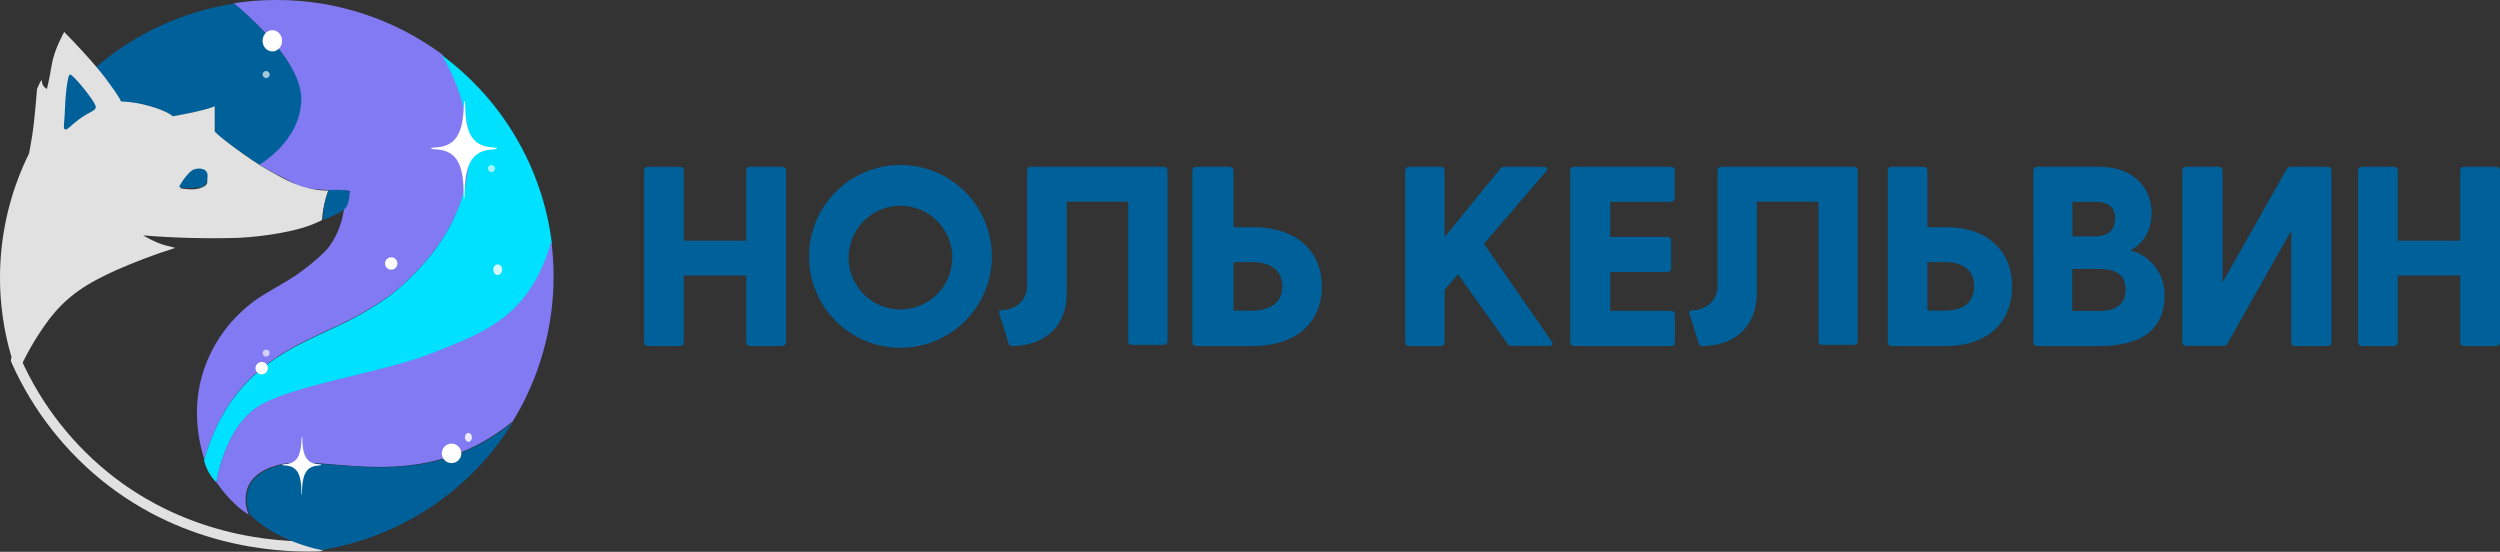 <svg xmlns="http://www.w3.org/2000/svg" width="1409" height="311" fill="none"><rect width="100%" height="100%" fill="#333333" stroke="none"/><path stroke="#E1E1E1" stroke-linecap="round" stroke-miterlimit="10" stroke-width="5.7" d="M9 203c11.951 26.963 30.485 50.509 53.907 68.489C111.134 308.309 163.897 308.456 180 307.885"/><path fill="#006099" d="M170 55.912C170 79.561 146.499 93 146.499 93c-11.391-7.168-25.426-17.892-25.426-18.985V60.087c-6.993 2.789-23.747 5.57-23.747 5.57s-2.792-2.781-12.578-5.57c-5.453-1.626-11.091-2.561-16.779-2.781 0 0 0-1.395-8.385-12.534-1.638-2.186-3.57-4.534-5.585-6.891C76.136 18.866 103.195 6.433 132.087 2c0 0 37.913 30.246 37.913 53.912z"/><path fill="#817AF3" d="M264.588 92.024c-3.224 33.847-24.253 55.199-31.872 62.963-7.382 7.488-14.099 13.221-29.297 21.858-29.403 16.704-71.412 23.652-88.217 82.155-2.46-7.683-8.079-28.415 0-51.521 3.379-9.588 8.568-18.446 15.288-26.099 1.534-1.705 8.883-9.909 18.306-15.382 4.429-2.577 8.792-5.285 13.238-7.846.549-.318 2.345-1.387 4.667-2.936 0 0 1.066-.718 2.14-1.501 12.787-9.347 16.723-14.77 16.723-14.77 4.195-5.91 6.967-12.699 8.104-19.844.16-1.486.434-2.959.82-4.404.657-2.443 1.633-4.79 2.903-6.981l-4.101-.473-4.994-.098-3.109.073c-1.394 0-15.403-1.395-15.403-1.395s-4.199-2.781-15.402-8.351c-2.321-1.158-5.135-2.797-8.136-4.682 0 0 23.538-13.425 23.538-37.093 0-23.669-37.998-53.878-37.998-53.878C139.727.609 147.75.001 155.784 0c33.652-.053 66.421 10.706 93.425 30.674 5.233 8.156 18.266 31.066 15.379 61.349z"/><path fill="#00E0FF" d="M311 136.784c-12.422 43.127-39.329 51.607-67.327 62.748-27.998 11.141-81.117 18.119-99.323 30.655C126.143 242.724 121.997 272 121.997 272c-3.413-3.482-5.829-7.811-6.997-12.536 16.789-58.528 58.757-65.498 88.131-82.214 14.797-8.423 21.565-14.087 29.267-21.873 7.194-7.272 23.475-24.134 29.637-49.958 8.685-36.426-8.481-66.763-13.11-74.419 16.986 12.539 31.244 28.378 41.913 46.56C301.507 95.741 308.366 115.889 311 136.784z"/><path fill="#817AF3" d="M312 155.666c.034 28.893-7.943 57.228-23.041 81.845-52.367 42.709-105.494 17.502-132.037 24.494C130.379 268.998 140.156 290 140.156 290 130.338 284.401 122 271.801 122 271.801s4.189-29.388 22.346-41.988c18.156-12.599 71.251-19.592 99.185-30.79 27.934-11.198 54.821-19.674 67.233-63.023.819 6.523 1.232 13.091 1.236 19.666z"/><path fill="#006099" d="M289 238c-11.72 19.015-27.441 35.293-46.088 47.72-18.647 12.427-39.778 20.709-61.949 24.28-27.978-6.1-40.197-20.136-40.197-20.136s-9.783-20.718 16.703-27.627C183.955 255.329 236.828 280.173 289 238z"/><path fill="#E1E1E1" d="M183.615 111.671c.424-1.482.896-2.874 1.385-4.192-5.684-.116-11.313-1.136-16.679-3.022-4.481-1.596-8.237-3.651-13.925-6.763-3.316-1.818-5.874-3.275-8.083-4.7-11.333-7.197-25.299-17.965-25.299-19.062V59.947c-6.958 2.8-23.629 5.592-23.629 5.592s-2.779-2.792-12.515-5.592c-5.426-1.633-11.035-2.571-16.695-2.792 0 0 0-1.4-8.344-12.585-1.63-2.194-3.553-4.553-5.557-6.919C46.053 27.932 36.178 18 36.178 18s-5.565 9.826-6.95 18.177c-1.385 8.352-2.787 13.977-2.787 13.977s-2.779-1.4-2.779-4.192c0-2.792-2.787 4.192-2.787 4.192s-1.393 18.177-2.779 26.562c-1.385 8.385-1.744 9.826-1.744 9.826C6.854 105.734 1.364 126.677.224 148.081-.917 169.486 2.315 190.898 9.721 211c4.479-10.374 10.086-20.219 16.72-29.354 11.13-15.377 23.629-22.37 38.955-29.354 10.898-4.805 22.051-9.007 33.407-12.585l-5.614-1.441c-5.565-1.4-12.515-5.593-12.515-5.593 17.58 1.432 35.224 1.899 52.855 1.4 0 0 19.441-.589 36.772-5.608 3.35-.989 6.619-2.238 9.778-3.734.611-.295 1.1-.549 1.409-.712.261-4.182.974-8.322 2.127-12.348zM47.267 61.978c-.709.467-1.956-1.687-3.976-1.49-2.379.229-4.074 3.545-5.19 6.78.082-.614.244-1.9.432-3.521 1.206-10.866 1.157-20.716 1.63-20.724 0 0 .065.049.147.147.223.265.38.579.456.917.269 1.081 8.4 16.638 6.502 17.891zm69.575 39.908c.034.557-.05 1.115-.244 1.638-.383.86-1.369 1.719-3.936 2.571-4.171 1.4-11.122 0-11.122 0l2.241-2.743c1.157-1.056 2.746-2.456 4.71-4.233 1.039-.893 2.16-1.685 3.348-2.366 1.785-1.024 2.6-1.155 3.137-.819.22.123.375.303.644.876.783 1.578 1.201 3.313 1.222 5.076z"/><path fill="#006099" d="M53.994 60.418c-.357 2.371-3.25 2.224-9.645 6.965-4.794 3.564-6.5 6.14-7.735 5.527-1.064-.531-.487-2.763-.171-8.02.317-5.257.309-12.598 1.974-20.749.154-.777.406-1.946 1.113-2.134 1.389-.392 14.804 15.876 14.463 18.411zM116.674 101.607c-.065 1.032-.522 2.005-1.285 2.735-.763.73-1.778 1.167-2.853 1.227-3.646.575-7.366.575-11.012 0l-.524-.387c1.304-2.505 2.93-4.845 4.84-6.964 1.614-1.764 2.42-2.267 3.187-2.592 2.194-.913 5.646-1.006 7.203.944 1.138 1.447.767 3.405.444 5.037zM194.348 117.632c-.861.816-1.82 1.503-2.851 2.044-.914.48-1.726.892-2.413 1.237-1.523.757-2.859 1.421-4.593 2.136-.952.387-1.796.707-2.491.951.052-4.275.654-8.521 1.789-12.618.406-1.46.881-2.897 1.421-4.306 1.499-.059 2.827-.076 3.952-.076 1.492 0 2.546 0 3.905.101s2.796.294 3.905.488c.031.294.383 7.108-2.624 10.043z"/><path fill="#fff" d="M170.191 246c-.528 0 .276 7.821-2.656 12.154-2.931 4.334-8.535 3.099-8.535 3.836 0 .738 5.539-.654 8.535 3.754 3.094 4.565 2.055 13.256 2.502 13.256.446 0-.52-8.708 2.623-13.256 2.98-4.309 8.34-2.983 8.34-3.754 0-.77-5.425.556-8.34-3.836-2.916-4.391-1.941-12.146-2.469-12.154zM261.822 57c-.886 0 .467 13.024-4.47 20.26C252.286 84.667 243 82.42 243 83.649c0 1.229 9.318-1.099 14.352 6.251 5.211 7.603 3.463 22.091 4.212 22.099.749.008-.877-14.513 4.414-22.099 5.01-7.179 14.022-4.981 14.022-6.251s-9.125.912-14.054-6.414-3.222-20.219-4.124-20.235zM254.5 261c3.038 0 5.5-2.462 5.5-5.5s-2.462-5.5-5.5-5.5-5.5 2.462-5.5 5.5 2.462 5.5 5.5 5.5zM147.5 211c1.933 0 3.5-1.567 3.5-3.5s-1.567-3.5-3.5-3.5-3.5 1.567-3.5 3.5 1.567 3.5 3.5 3.5zM153.5 29c3.038 0 5.5-2.686 5.5-6s-2.462-6-5.5-6-5.5 2.686-5.5 6 2.462 6 5.5 6z"/><path fill="#fff" d="M150 44c1.105 0 2-.895 2-2s-.895-2-2-2-2 .895-2 2 .895 2 2 2zM277 97c1.105 0 2-.895 2-2s-.895-2-2-2-2 .895-2 2 .895 2 2 2zM150 201c1.105 0 2-.895 2-2s-.895-2-2-2-2 .895-2 2 .895 2 2 2z" opacity=".64"/><path fill="#fff" d="M280.5 155c1.381 0 2.5-1.343 2.5-3s-1.119-3-2.5-3-2.5 1.343-2.5 3 1.119 3 2.5 3zM264 249c1.105 0 2-1.119 2-2.5s-.895-2.5-2-2.5-2 1.119-2 2.5.895 2.5 2 2.5z" opacity=".83"/><path fill="#fff" d="M220.5 152c1.933 0 3.5-1.567 3.5-3.5s-1.567-3.5-3.5-3.5-3.5 1.567-3.5 3.5 1.567 3.5 3.5 3.5z"/><path fill="#006099" d="M442.996 96.167v96.666c.018.289-.025.578-.128.849-.102.27-.261.516-.466.721-.205.204-.451.363-.722.465-.271.103-.561.146-.85.128h-18.05c-.289.018-.579-.025-.85-.128-.271-.102-.517-.261-.722-.465-.205-.205-.364-.451-.466-.721-.103-.271-.146-.56-.128-.849V155.29h-35.228v37.543c.018.289-.025.578-.128.849-.102.27-.261.516-.466.721-.205.204-.451.363-.722.465-.271.103-.561.146-.85.128h-18.05c-.289.018-.579-.025-.85-.128-.271-.102-.517-.261-.722-.465-.205-.205-.364-.451-.466-.721-.103-.271-.146-.56-.128-.849V96.167c-.018-.289.025-.578.128-.849.102-.271.261-.516.466-.721.205-.205.451-.363.722-.466.271-.102.561-.146.85-.128h18.05c.289-.018.579.025.85.128.271.102.517.261.722.466.205.205.364.45.466.721.103.271.146.56.128.849v39.482h35.228V96.167c-.018-.289.025-.578.128-.849.102-.271.261-.516.466-.721.205-.205.451-.363.722-.466.271-.102.561-.146.85-.128h18.05c.289-.018.579.025.85.128.271.102.517.261.722.466.205.205.364.45.466.721.103.271.146.56.128.849zM456 144.574c-.015-10.192 2.995-20.159 8.649-28.64 5.653-8.48 13.695-15.093 23.109-19 9.413-3.907 19.774-4.933 29.771-2.948 9.997 1.985 19.18 6.891 26.387 14.098 7.207 7.207 12.113 16.39 14.098 26.387 1.985 9.997.959 20.358-2.948 29.771-3.907 9.414-10.52 17.456-19 23.109-8.481 5.654-18.448 8.664-28.64 8.649-13.639 0-26.719-5.418-36.364-15.062-9.644-9.645-15.062-22.725-15.062-36.364zm80.71 0c-.126-5.745-1.943-11.326-5.225-16.043-3.282-4.717-7.883-8.361-13.226-10.476-5.343-2.116-11.192-2.608-16.813-1.415-5.622 1.192-10.766 4.016-14.791 8.118-4.024 4.102-6.749 9.3-7.834 14.944-1.084 5.643-.48 11.481 1.737 16.782 2.218 5.302 5.949 9.832 10.728 13.023 4.779 3.191 10.394 4.902 16.14 4.918 3.891-.01 7.741-.792 11.327-2.303 3.586-1.51 6.836-3.718 9.561-6.496 2.725-2.777 4.87-6.069 6.312-9.683 1.441-3.614 2.15-7.479 2.084-11.369zM657.996 96.16v96.069c.018.287-.025.574-.127.843-.101.269-.258.514-.46.717-.203.203-.446.361-.714.463-.268.101-.554.145-.84.126h-17.836c-.286.019-.572-.025-.84-.126-.268-.102-.511-.26-.714-.463-.202-.203-.359-.448-.46-.717-.101-.269-.144-.556-.126-.843v-78.575h-34.664v51.395c0 19.767-13.285 29.947-30.974 29.947-.368.025-.734-.073-1.041-.278a1.684 1.684 0 01-.657-.858l-5.437-17.495c-.08-.168-.116-.354-.104-.54.012-.186.072-.366.173-.522.102-.157.241-.284.406-.371.164-.086.348-.129.534-.123 6.692 0 14.761-4.028 14.761-14.06V96.16c-.018-.287.025-.575.126-.844.102-.269.259-.513.461-.717.202-.203.446-.361.714-.463.267-.102.554-.145.84-.127h74.765c.291-.029.586.005.862.102.277.097.53.253.741.457.21.205.374.453.48.728.105.275.15.569.131.863zM674.248 194.996c-.299.018-.6-.025-.88-.128-.281-.102-.536-.261-.749-.465-.212-.205-.376-.451-.483-.722-.106-.271-.151-.56-.132-.849V96.168c-.019-.289.026-.578.132-.849.107-.271.271-.517.483-.721.213-.205.468-.364.749-.466.28-.102.581-.146.88-.128h18.701c.299-.018.599.025.88.128.281.102.536.261.748.466.213.205.377.451.483.721.106.271.152.56.133.849v31.89h10.91c25.123 0 38.897 13.855 38.897 33.481 0 19.627-13.774 33.457-38.897 33.457h-31.855zm20.945-47.262v27.362h10.317c8.228 0 17.204-3.035 17.204-13.706s-8.976-13.706-17.204-13.706l-10.317.05zM873.234 194.946h-21.176c-.489.029-.976-.076-1.41-.304-.434-.227-.799-.569-1.056-.989l-27.832-39.084-7.593 8.802v29.462c.018.289-.026.578-.127.849-.101.27-.259.516-.462.721-.202.204-.446.363-.715.465-.268.103-.555.146-.841.128h-17.873c-.287.018-.574-.025-.842-.128-.268-.102-.512-.261-.715-.465-.203-.205-.36-.451-.462-.721-.101-.271-.144-.56-.126-.849V96.167a2.062 2.062 0 01.126-.849c.102-.271.259-.516.462-.721.203-.205.447-.363.715-.466.268-.102.555-.146.842-.128h17.873c.286-.018.573.025.841.128.269.102.513.261.715.466.203.205.361.45.462.721.101.271.145.56.127.849V133.66l31.308-38.487c.297-.369.673-.666 1.1-.869.427-.202.894-.305 1.366-.3h22.31c1.849 0 2.145 1.318 1.134 2.611l-35.031 40.799 38.162 54.947c.986 1.442.419 2.585-1.282 2.585zM943.996 177.368v15.465c.018.289-.025.578-.129.849-.103.27-.263.516-.469.721-.206.204-.454.363-.727.465-.273.103-.564.146-.855.128h-54.632c-.291.018-.582-.025-.855-.128-.273-.102-.521-.261-.727-.465-.206-.205-.366-.451-.469-.721-.104-.271-.147-.56-.129-.849V96.167c-.018-.289.025-.578.129-.849.103-.271.263-.516.469-.721.206-.205.454-.363.727-.466.273-.102.564-.146.855-.128h54.506c.292-.018.583.025.856.128.273.102.521.261.727.466.206.205.366.45.469.721.103.271.147.56.129.849v15.44c.018.289-.026.578-.129.849-.103.27-.263.516-.469.721-.206.204-.454.363-.727.465-.273.103-.564.146-.856.128h-34.132v19.766h32.103c.291-.019.582.025.855.127.273.102.521.261.727.466.206.204.366.45.469.721.103.27.147.56.129.849v15.414c.018.289-.026.579-.129.849-.103.271-.263.517-.469.721-.206.205-.454.364-.727.466-.273.102-.564.146-.855.127h-32.103v21.929h34.283c.289-.014.578.032.847.136.27.104.515.263.718.467.204.204.362.449.463.718.102.269.145.556.127.842zM1047 96.154v96.075c.01.287-.03.575-.13.844s-.26.513-.46.717c-.2.203-.45.361-.71.462-.27.102-.56.145-.84.127h-17.83c-.29.018-.57-.025-.84-.127-.27-.101-.51-.259-.71-.462-.2-.204-.36-.448-.46-.717-.1-.269-.15-.557-.13-.844v-78.58h-34.742v51.398c0 19.769-13.277 29.95-30.956 29.95-.37.022-.738-.076-1.048-.281-.31-.205-.546-.505-.673-.856l-5.409-17.495c-.063-.179-.078-.371-.044-.558.034-.186.116-.361.237-.506.122-.144.28-.255.457-.32s.368-.082.554-.049c6.688 0 14.753-4.028 14.753-14.061V96.154c-.018-.287.025-.575.126-.844.101-.269.258-.513.461-.717.202-.203.445-.361.713-.463.268-.102.554-.145.839-.127h74.722c.29-.015.57.032.83.135.27.103.51.262.71.465.2.203.35.446.45.713.1.267.14.553.13.837zM1066.16 194.996c-.29.018-.58-.025-.85-.128-.27-.102-.51-.261-.72-.465-.2-.205-.36-.451-.46-.722-.1-.271-.14-.56-.13-.849V96.168c-.01-.289.03-.578.13-.849.1-.271.26-.517.46-.721.21-.205.45-.364.72-.466.27-.102.56-.146.85-.128h17.92c.29-.018.58.026.85.128s.51.261.72.465c.2.204.37.45.47.721.1.271.15.561.14.851v31.89h10.45c24.09 0 37.29 13.855 37.29 33.481 0 19.627-13.2 33.457-37.29 33.457h-30.55zm20.1-47.262v27.362h9.89c7.88 0 16.49-3.035 16.49-13.706s-8.61-13.706-16.49-13.706l-9.89.05zM1220 165.868c0 19.178-11.78 29.128-37 29.128h-34.87c-.28.018-.57-.025-.83-.128-.27-.102-.51-.261-.71-.465-.2-.205-.36-.451-.46-.722-.1-.271-.14-.56-.13-.849V96.168c-.01-.289.03-.578.13-.849.1-.271.26-.517.46-.721.2-.205.44-.364.71-.466.26-.102.55-.146.83-.128h34.73c19.55 0 29.76 11.691 29.76 26.119 0 10.547-5.67 18.183-12.05 20.919 5.47 1.385 10.34 4.568 13.86 9.057 3.51 4.488 5.47 10.031 5.57 15.769zm-39.1-52.088H1168v19.402h12.9c6.67 0 11.19-3.035 11.19-10.099 0-7.065-4.69-9.303-11.21-9.303h.02zm17.11 49.351c0-8.383-5.97-11.542-14.18-11.542h-15.88v23.656h15.88c8.53 0 14.2-3.905 14.2-12.213l-.02.099zM1314 96.167v96.666c.01.289-.03.578-.13.849-.11.27-.27.516-.47.721-.21.204-.46.363-.73.465-.28.103-.57.146-.86.128h-18.25c-.29.018-.59-.025-.86-.128-.28-.102-.52-.261-.73-.465-.21-.205-.37-.451-.47-.721-.11-.271-.15-.56-.13-.849v-62.902l-35.92 63.573c-.24.449-.6.823-1.05 1.078-.44.255-.95.381-1.47.364h-20.74c-.29.018-.58-.025-.86-.127-.27-.103-.52-.261-.73-.466-.2-.204-.36-.45-.47-.721-.1-.271-.14-.56-.13-.849V96.167c-.01-.289.03-.578.13-.849.11-.271.27-.516.47-.721.21-.205.46-.363.73-.466.28-.102.57-.146.86-.128h18.25c.29-.018.59.025.86.128.28.102.52.261.73.466.21.205.37.45.47.721.11.271.15.56.13.849v63.027l36.07-63.748c.25-.446.61-.816 1.05-1.07.45-.254.95-.383 1.47-.372h20.59c.29-.018.58.025.86.128.27.102.52.261.73.466.2.205.36.45.47.721.1.271.14.56.13.849zM1409 96.167v96.666c.01.289-.03.578-.13.849-.1.27-.26.516-.47.721-.2.204-.45.363-.72.465-.27.103-.56.146-.85.128h-18.04c-.29.018-.58-.025-.85-.128-.27-.102-.52-.261-.72-.465-.21-.205-.37-.451-.47-.721-.1-.271-.15-.56-.13-.849V155.29h-35.24v37.543c.02.289-.03.578-.13.849-.1.27-.26.516-.47.721-.2.204-.45.363-.72.465-.27.103-.56.146-.85.128h-18.04c-.29.018-.58-.025-.85-.128-.27-.102-.52-.261-.72-.465-.21-.205-.37-.451-.47-.721-.1-.271-.14-.56-.13-.849V96.167c-.01-.289.03-.578.13-.849.1-.271.26-.516.47-.721.2-.205.45-.363.72-.466.27-.102.56-.146.85-.128h18.04c.29-.018.58.025.85.128.27.102.52.261.72.466.21.205.37.45.47.721.1.271.15.56.13.849v39.482h35.24V96.167c-.02-.289.03-.578.13-.849.1-.271.26-.516.47-.721.2-.205.45-.363.72-.466.27-.102.56-.146.85-.128h18.17c.27-.001.55.056.81.166.25.11.48.272.67.474.2.203.34.442.44.704.09.262.13.54.12.818z"/></svg>